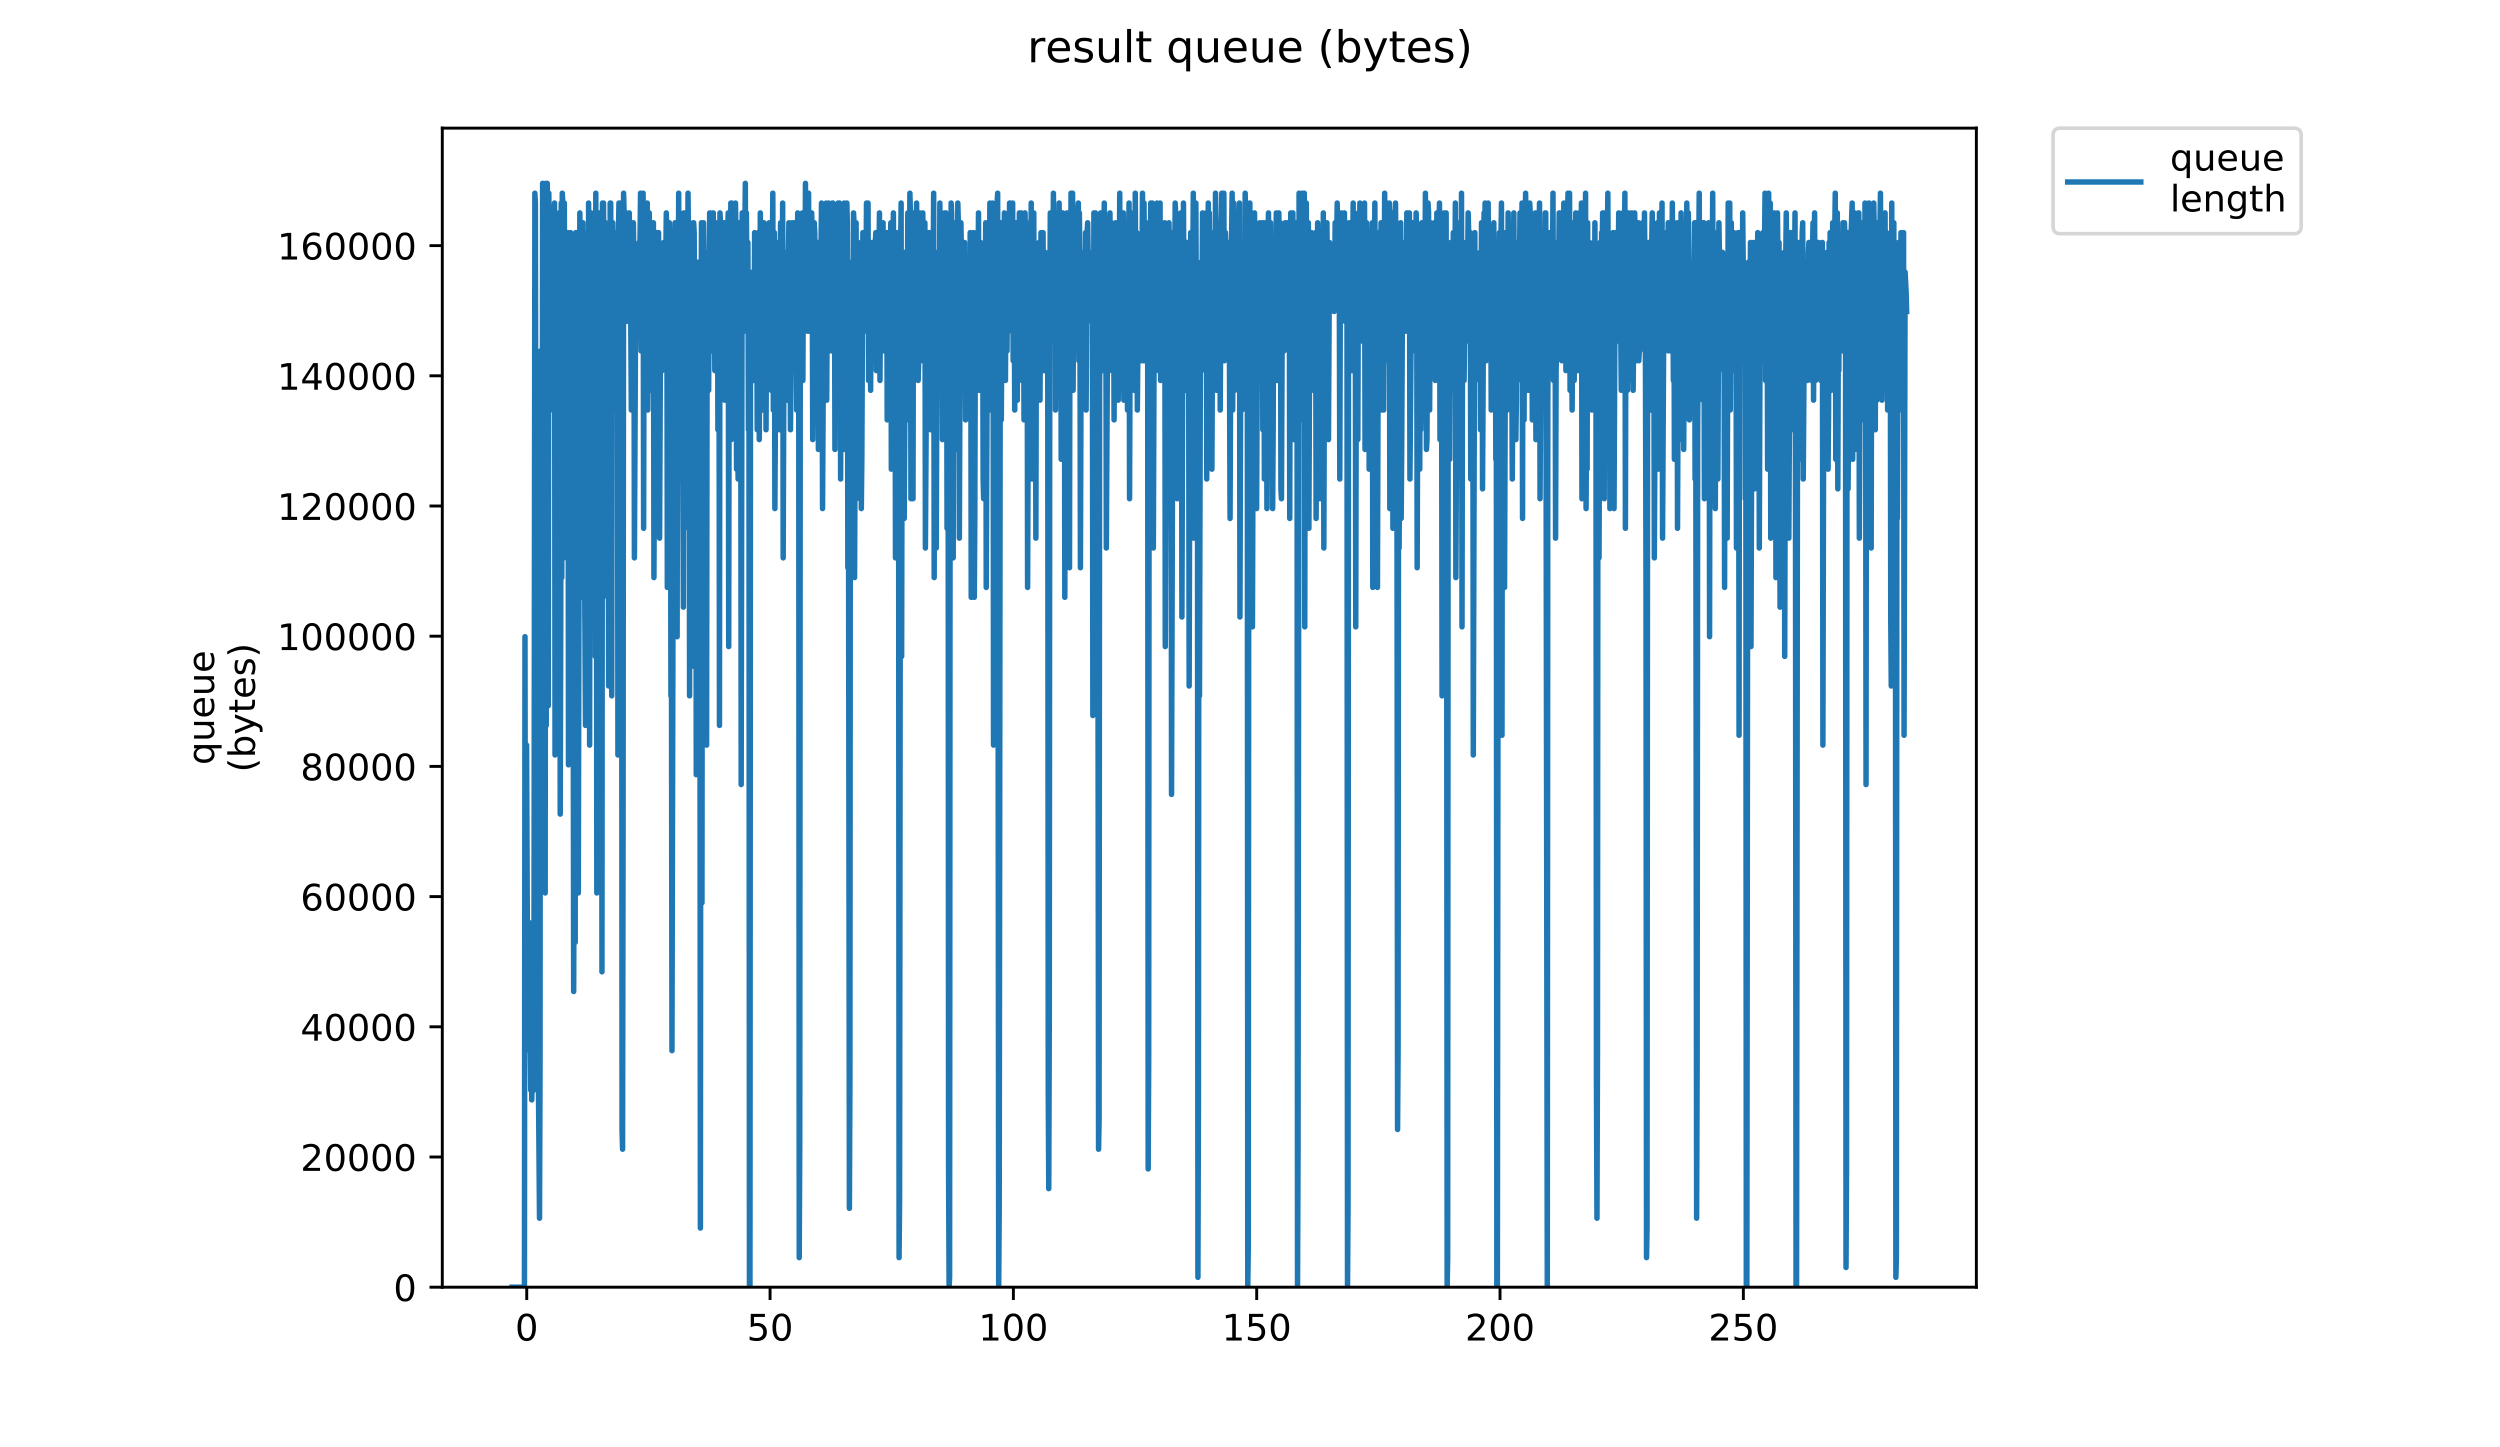 <?xml version="1.0" encoding="utf-8" standalone="no"?>
<!DOCTYPE svg PUBLIC "-//W3C//DTD SVG 1.1//EN"
  "http://www.w3.org/Graphics/SVG/1.1/DTD/svg11.dtd">
<!-- Created with matplotlib (https://matplotlib.org/) -->
<svg height="396pt" version="1.1" viewBox="0 0 684 396" width="684pt" xmlns="http://www.w3.org/2000/svg" xmlns:xlink="http://www.w3.org/1999/xlink">
 <defs>
  <style type="text/css">
*{stroke-linecap:butt;stroke-linejoin:round;}
  </style>
 </defs>
 <g id="figure_1">
  <g id="patch_1">
   <path d="M 0 396 
L 684 396 
L 684 0 
L 0 0 
z
" style="fill:#ffffff;"/>
  </g>
  <g id="axes_1">
   <g id="patch_2">
    <path d="M 121.012 352.174 
L 540.734 352.174 
L 540.734 35.062 
L 121.012 35.062 
z
" style="fill:#ffffff;"/>
   </g>
   <g id="matplotlib.axis_1">
    <g id="xtick_1">
     <g id="line2d_1">
      <defs>
       <path d="M 0 0 
L 0 3.5 
" id="m4dc0dbdd85" style="stroke:#000000;stroke-width:0.8;"/>
      </defs>
      <g>
       <use style="stroke:#000000;stroke-width:0.8;" x="144.116" xlink:href="#m4dc0dbdd85" y="352.174"/>
      </g>
     </g>
     <g id="text_1">
      <!-- 0 -->
      <defs>
       <path d="M 31.781 66.406 
Q 24.172 66.406 20.328 58.906 
Q 16.5 51.422 16.5 36.375 
Q 16.5 21.391 20.328 13.891 
Q 24.172 6.391 31.781 6.391 
Q 39.453 6.391 43.281 13.891 
Q 47.125 21.391 47.125 36.375 
Q 47.125 51.422 43.281 58.906 
Q 39.453 66.406 31.781 66.406 
z
M 31.781 74.219 
Q 44.047 74.219 50.516 64.516 
Q 56.984 54.828 56.984 36.375 
Q 56.984 17.969 50.516 8.266 
Q 44.047 -1.422 31.781 -1.422 
Q 19.531 -1.422 13.062 8.266 
Q 6.594 17.969 6.594 36.375 
Q 6.594 54.828 13.062 64.516 
Q 19.531 74.219 31.781 74.219 
z
" id="DejaVuSans-48"/>
      </defs>
      <g transform="translate(140.935 366.773)scale(0.1 -0.1)">
       <use xlink:href="#DejaVuSans-48"/>
      </g>
     </g>
    </g>
    <g id="xtick_2">
     <g id="line2d_2">
      <g>
       <use style="stroke:#000000;stroke-width:0.8;" x="210.689" xlink:href="#m4dc0dbdd85" y="352.174"/>
      </g>
     </g>
     <g id="text_2">
      <!-- 50 -->
      <defs>
       <path d="M 10.797 72.906 
L 49.516 72.906 
L 49.516 64.594 
L 19.828 64.594 
L 19.828 46.734 
Q 21.969 47.469 24.109 47.828 
Q 26.266 48.188 28.422 48.188 
Q 40.625 48.188 47.75 41.5 
Q 54.891 34.812 54.891 23.391 
Q 54.891 11.625 47.562 5.094 
Q 40.234 -1.422 26.906 -1.422 
Q 22.312 -1.422 17.547 -0.641 
Q 12.797 0.141 7.719 1.703 
L 7.719 11.625 
Q 12.109 9.234 16.797 8.062 
Q 21.484 6.891 26.703 6.891 
Q 35.156 6.891 40.078 11.328 
Q 45.016 15.766 45.016 23.391 
Q 45.016 31 40.078 35.438 
Q 35.156 39.891 26.703 39.891 
Q 22.75 39.891 18.812 39.016 
Q 14.891 38.141 10.797 36.281 
z
" id="DejaVuSans-53"/>
      </defs>
      <g transform="translate(204.326 366.773)scale(0.1 -0.1)">
       <use xlink:href="#DejaVuSans-53"/>
       <use x="63.623" xlink:href="#DejaVuSans-48"/>
      </g>
     </g>
    </g>
    <g id="xtick_3">
     <g id="line2d_3">
      <g>
       <use style="stroke:#000000;stroke-width:0.8;" x="277.262" xlink:href="#m4dc0dbdd85" y="352.174"/>
      </g>
     </g>
     <g id="text_3">
      <!-- 100 -->
      <defs>
       <path d="M 12.406 8.297 
L 28.516 8.297 
L 28.516 63.922 
L 10.984 60.406 
L 10.984 69.391 
L 28.422 72.906 
L 38.281 72.906 
L 38.281 8.297 
L 54.391 8.297 
L 54.391 0 
L 12.406 0 
z
" id="DejaVuSans-49"/>
      </defs>
      <g transform="translate(267.718 366.773)scale(0.1 -0.1)">
       <use xlink:href="#DejaVuSans-49"/>
       <use x="63.623" xlink:href="#DejaVuSans-48"/>
       <use x="127.246" xlink:href="#DejaVuSans-48"/>
      </g>
     </g>
    </g>
    <g id="xtick_4">
     <g id="line2d_4">
      <g>
       <use style="stroke:#000000;stroke-width:0.8;" x="343.834" xlink:href="#m4dc0dbdd85" y="352.174"/>
      </g>
     </g>
     <g id="text_4">
      <!-- 150 -->
      <g transform="translate(334.291 366.773)scale(0.1 -0.1)">
       <use xlink:href="#DejaVuSans-49"/>
       <use x="63.623" xlink:href="#DejaVuSans-53"/>
       <use x="127.246" xlink:href="#DejaVuSans-48"/>
      </g>
     </g>
    </g>
    <g id="xtick_5">
     <g id="line2d_5">
      <g>
       <use style="stroke:#000000;stroke-width:0.8;" x="410.407" xlink:href="#m4dc0dbdd85" y="352.174"/>
      </g>
     </g>
     <g id="text_5">
      <!-- 200 -->
      <defs>
       <path d="M 19.188 8.297 
L 53.609 8.297 
L 53.609 0 
L 7.328 0 
L 7.328 8.297 
Q 12.938 14.109 22.625 23.891 
Q 32.328 33.688 34.812 36.531 
Q 39.547 41.844 41.422 45.531 
Q 43.312 49.219 43.312 52.781 
Q 43.312 58.594 39.234 62.25 
Q 35.156 65.922 28.609 65.922 
Q 23.969 65.922 18.812 64.312 
Q 13.672 62.703 7.812 59.422 
L 7.812 69.391 
Q 13.766 71.781 18.938 73 
Q 24.125 74.219 28.422 74.219 
Q 39.75 74.219 46.484 68.547 
Q 53.219 62.891 53.219 53.422 
Q 53.219 48.922 51.531 44.891 
Q 49.859 40.875 45.406 35.406 
Q 44.188 33.984 37.641 27.219 
Q 31.109 20.453 19.188 8.297 
z
" id="DejaVuSans-50"/>
      </defs>
      <g transform="translate(400.863 366.773)scale(0.1 -0.1)">
       <use xlink:href="#DejaVuSans-50"/>
       <use x="63.623" xlink:href="#DejaVuSans-48"/>
       <use x="127.246" xlink:href="#DejaVuSans-48"/>
      </g>
     </g>
    </g>
    <g id="xtick_6">
     <g id="line2d_6">
      <g>
       <use style="stroke:#000000;stroke-width:0.8;" x="476.98" xlink:href="#m4dc0dbdd85" y="352.174"/>
      </g>
     </g>
     <g id="text_6">
      <!-- 250 -->
      <g transform="translate(467.436 366.773)scale(0.1 -0.1)">
       <use xlink:href="#DejaVuSans-50"/>
       <use x="63.623" xlink:href="#DejaVuSans-53"/>
       <use x="127.246" xlink:href="#DejaVuSans-48"/>
      </g>
     </g>
    </g>
   </g>
   <g id="matplotlib.axis_2">
    <g id="ytick_1">
     <g id="line2d_7">
      <defs>
       <path d="M 0 0 
L -3.5 0 
" id="m3182f147bd" style="stroke:#000000;stroke-width:0.8;"/>
      </defs>
      <g>
       <use style="stroke:#000000;stroke-width:0.8;" x="121.012" xlink:href="#m3182f147bd" y="352.174"/>
      </g>
     </g>
     <g id="text_7">
      <!-- 0 -->
      <g transform="translate(107.65 355.973)scale(0.1 -0.1)">
       <use xlink:href="#DejaVuSans-48"/>
      </g>
     </g>
    </g>
    <g id="ytick_2">
     <g id="line2d_8">
      <g>
       <use style="stroke:#000000;stroke-width:0.8;" x="121.012" xlink:href="#m3182f147bd" y="316.553"/>
      </g>
     </g>
     <g id="text_8">
      <!-- 20000 -->
      <g transform="translate(82.2 320.352)scale(0.1 -0.1)">
       <use xlink:href="#DejaVuSans-50"/>
       <use x="63.623" xlink:href="#DejaVuSans-48"/>
       <use x="127.246" xlink:href="#DejaVuSans-48"/>
       <use x="190.869" xlink:href="#DejaVuSans-48"/>
       <use x="254.492" xlink:href="#DejaVuSans-48"/>
      </g>
     </g>
    </g>
    <g id="ytick_3">
     <g id="line2d_9">
      <g>
       <use style="stroke:#000000;stroke-width:0.8;" x="121.012" xlink:href="#m3182f147bd" y="280.932"/>
      </g>
     </g>
     <g id="text_9">
      <!-- 40000 -->
      <defs>
       <path d="M 37.797 64.312 
L 12.891 25.391 
L 37.797 25.391 
z
M 35.203 72.906 
L 47.609 72.906 
L 47.609 25.391 
L 58.016 25.391 
L 58.016 17.188 
L 47.609 17.188 
L 47.609 0 
L 37.797 0 
L 37.797 17.188 
L 4.891 17.188 
L 4.891 26.703 
z
" id="DejaVuSans-52"/>
      </defs>
      <g transform="translate(82.2 284.731)scale(0.1 -0.1)">
       <use xlink:href="#DejaVuSans-52"/>
       <use x="63.623" xlink:href="#DejaVuSans-48"/>
       <use x="127.246" xlink:href="#DejaVuSans-48"/>
       <use x="190.869" xlink:href="#DejaVuSans-48"/>
       <use x="254.492" xlink:href="#DejaVuSans-48"/>
      </g>
     </g>
    </g>
    <g id="ytick_4">
     <g id="line2d_10">
      <g>
       <use style="stroke:#000000;stroke-width:0.8;" x="121.012" xlink:href="#m3182f147bd" y="245.31"/>
      </g>
     </g>
     <g id="text_10">
      <!-- 60000 -->
      <defs>
       <path d="M 33.016 40.375 
Q 26.375 40.375 22.484 35.828 
Q 18.609 31.297 18.609 23.391 
Q 18.609 15.531 22.484 10.953 
Q 26.375 6.391 33.016 6.391 
Q 39.656 6.391 43.531 10.953 
Q 47.406 15.531 47.406 23.391 
Q 47.406 31.297 43.531 35.828 
Q 39.656 40.375 33.016 40.375 
z
M 52.594 71.297 
L 52.594 62.312 
Q 48.875 64.062 45.094 64.984 
Q 41.312 65.922 37.594 65.922 
Q 27.828 65.922 22.672 59.328 
Q 17.531 52.734 16.797 39.406 
Q 19.672 43.656 24.016 45.922 
Q 28.375 48.188 33.594 48.188 
Q 44.578 48.188 50.953 41.516 
Q 57.328 34.859 57.328 23.391 
Q 57.328 12.156 50.688 5.359 
Q 44.047 -1.422 33.016 -1.422 
Q 20.359 -1.422 13.672 8.266 
Q 6.984 17.969 6.984 36.375 
Q 6.984 53.656 15.188 63.938 
Q 23.391 74.219 37.203 74.219 
Q 40.922 74.219 44.703 73.484 
Q 48.484 72.75 52.594 71.297 
z
" id="DejaVuSans-54"/>
      </defs>
      <g transform="translate(82.2 249.11)scale(0.1 -0.1)">
       <use xlink:href="#DejaVuSans-54"/>
       <use x="63.623" xlink:href="#DejaVuSans-48"/>
       <use x="127.246" xlink:href="#DejaVuSans-48"/>
       <use x="190.869" xlink:href="#DejaVuSans-48"/>
       <use x="254.492" xlink:href="#DejaVuSans-48"/>
      </g>
     </g>
    </g>
    <g id="ytick_5">
     <g id="line2d_11">
      <g>
       <use style="stroke:#000000;stroke-width:0.8;" x="121.012" xlink:href="#m3182f147bd" y="209.689"/>
      </g>
     </g>
     <g id="text_11">
      <!-- 80000 -->
      <defs>
       <path d="M 31.781 34.625 
Q 24.75 34.625 20.719 30.859 
Q 16.703 27.094 16.703 20.516 
Q 16.703 13.922 20.719 10.156 
Q 24.75 6.391 31.781 6.391 
Q 38.812 6.391 42.859 10.172 
Q 46.922 13.969 46.922 20.516 
Q 46.922 27.094 42.891 30.859 
Q 38.875 34.625 31.781 34.625 
z
M 21.922 38.812 
Q 15.578 40.375 12.031 44.719 
Q 8.5 49.078 8.5 55.328 
Q 8.5 64.062 14.719 69.141 
Q 20.953 74.219 31.781 74.219 
Q 42.672 74.219 48.875 69.141 
Q 55.078 64.062 55.078 55.328 
Q 55.078 49.078 51.531 44.719 
Q 48 40.375 41.703 38.812 
Q 48.828 37.156 52.797 32.312 
Q 56.781 27.484 56.781 20.516 
Q 56.781 9.906 50.312 4.234 
Q 43.844 -1.422 31.781 -1.422 
Q 19.734 -1.422 13.25 4.234 
Q 6.781 9.906 6.781 20.516 
Q 6.781 27.484 10.781 32.312 
Q 14.797 37.156 21.922 38.812 
z
M 18.312 54.391 
Q 18.312 48.734 21.844 45.562 
Q 25.391 42.391 31.781 42.391 
Q 38.141 42.391 41.719 45.562 
Q 45.312 48.734 45.312 54.391 
Q 45.312 60.062 41.719 63.234 
Q 38.141 66.406 31.781 66.406 
Q 25.391 66.406 21.844 63.234 
Q 18.312 60.062 18.312 54.391 
z
" id="DejaVuSans-56"/>
      </defs>
      <g transform="translate(82.2 213.488)scale(0.1 -0.1)">
       <use xlink:href="#DejaVuSans-56"/>
       <use x="63.623" xlink:href="#DejaVuSans-48"/>
       <use x="127.246" xlink:href="#DejaVuSans-48"/>
       <use x="190.869" xlink:href="#DejaVuSans-48"/>
       <use x="254.492" xlink:href="#DejaVuSans-48"/>
      </g>
     </g>
    </g>
    <g id="ytick_6">
     <g id="line2d_12">
      <g>
       <use style="stroke:#000000;stroke-width:0.8;" x="121.012" xlink:href="#m3182f147bd" y="174.068"/>
      </g>
     </g>
     <g id="text_12">
      <!-- 100000 -->
      <g transform="translate(75.837 177.867)scale(0.1 -0.1)">
       <use xlink:href="#DejaVuSans-49"/>
       <use x="63.623" xlink:href="#DejaVuSans-48"/>
       <use x="127.246" xlink:href="#DejaVuSans-48"/>
       <use x="190.869" xlink:href="#DejaVuSans-48"/>
       <use x="254.492" xlink:href="#DejaVuSans-48"/>
       <use x="318.115" xlink:href="#DejaVuSans-48"/>
      </g>
     </g>
    </g>
    <g id="ytick_7">
     <g id="line2d_13">
      <g>
       <use style="stroke:#000000;stroke-width:0.8;" x="121.012" xlink:href="#m3182f147bd" y="138.447"/>
      </g>
     </g>
     <g id="text_13">
      <!-- 120000 -->
      <g transform="translate(75.837 142.246)scale(0.1 -0.1)">
       <use xlink:href="#DejaVuSans-49"/>
       <use x="63.623" xlink:href="#DejaVuSans-50"/>
       <use x="127.246" xlink:href="#DejaVuSans-48"/>
       <use x="190.869" xlink:href="#DejaVuSans-48"/>
       <use x="254.492" xlink:href="#DejaVuSans-48"/>
       <use x="318.115" xlink:href="#DejaVuSans-48"/>
      </g>
     </g>
    </g>
    <g id="ytick_8">
     <g id="line2d_14">
      <g>
       <use style="stroke:#000000;stroke-width:0.8;" x="121.012" xlink:href="#m3182f147bd" y="102.825"/>
      </g>
     </g>
     <g id="text_14">
      <!-- 140000 -->
      <g transform="translate(75.837 106.625)scale(0.1 -0.1)">
       <use xlink:href="#DejaVuSans-49"/>
       <use x="63.623" xlink:href="#DejaVuSans-52"/>
       <use x="127.246" xlink:href="#DejaVuSans-48"/>
       <use x="190.869" xlink:href="#DejaVuSans-48"/>
       <use x="254.492" xlink:href="#DejaVuSans-48"/>
       <use x="318.115" xlink:href="#DejaVuSans-48"/>
      </g>
     </g>
    </g>
    <g id="ytick_9">
     <g id="line2d_15">
      <g>
       <use style="stroke:#000000;stroke-width:0.8;" x="121.012" xlink:href="#m3182f147bd" y="67.204"/>
      </g>
     </g>
     <g id="text_15">
      <!-- 160000 -->
      <g transform="translate(75.837 71.003)scale(0.1 -0.1)">
       <use xlink:href="#DejaVuSans-49"/>
       <use x="63.623" xlink:href="#DejaVuSans-54"/>
       <use x="127.246" xlink:href="#DejaVuSans-48"/>
       <use x="190.869" xlink:href="#DejaVuSans-48"/>
       <use x="254.492" xlink:href="#DejaVuSans-48"/>
       <use x="318.115" xlink:href="#DejaVuSans-48"/>
      </g>
     </g>
    </g>
    <g id="text_16">
     <!-- queue -->
     <defs>
      <path d="M 14.797 27.297 
Q 14.797 17.391 18.875 11.75 
Q 22.953 6.109 30.078 6.109 
Q 37.203 6.109 41.297 11.75 
Q 45.406 17.391 45.406 27.297 
Q 45.406 37.203 41.297 42.844 
Q 37.203 48.484 30.078 48.484 
Q 22.953 48.484 18.875 42.844 
Q 14.797 37.203 14.797 27.297 
z
M 45.406 8.203 
Q 42.578 3.328 38.25 0.953 
Q 33.938 -1.422 27.875 -1.422 
Q 17.969 -1.422 11.734 6.484 
Q 5.516 14.406 5.516 27.297 
Q 5.516 40.188 11.734 48.094 
Q 17.969 56 27.875 56 
Q 33.938 56 38.25 53.625 
Q 42.578 51.266 45.406 46.391 
L 45.406 54.688 
L 54.391 54.688 
L 54.391 -20.797 
L 45.406 -20.797 
z
" id="DejaVuSans-113"/>
      <path d="M 8.5 21.578 
L 8.5 54.688 
L 17.484 54.688 
L 17.484 21.922 
Q 17.484 14.156 20.5 10.266 
Q 23.531 6.391 29.594 6.391 
Q 36.859 6.391 41.078 11.031 
Q 45.312 15.672 45.312 23.688 
L 45.312 54.688 
L 54.297 54.688 
L 54.297 0 
L 45.312 0 
L 45.312 8.406 
Q 42.047 3.422 37.719 1 
Q 33.406 -1.422 27.688 -1.422 
Q 18.266 -1.422 13.375 4.438 
Q 8.5 10.297 8.5 21.578 
z
M 31.109 56 
z
" id="DejaVuSans-117"/>
      <path d="M 56.203 29.594 
L 56.203 25.203 
L 14.891 25.203 
Q 15.484 15.922 20.484 11.062 
Q 25.484 6.203 34.422 6.203 
Q 39.594 6.203 44.453 7.469 
Q 49.312 8.734 54.109 11.281 
L 54.109 2.781 
Q 49.266 0.734 44.188 -0.344 
Q 39.109 -1.422 33.891 -1.422 
Q 20.797 -1.422 13.156 6.188 
Q 5.516 13.812 5.516 26.812 
Q 5.516 40.234 12.766 48.109 
Q 20.016 56 32.328 56 
Q 43.359 56 49.781 48.891 
Q 56.203 41.797 56.203 29.594 
z
M 47.219 32.234 
Q 47.125 39.594 43.094 43.984 
Q 39.062 48.391 32.422 48.391 
Q 24.906 48.391 20.391 44.141 
Q 15.875 39.891 15.188 32.172 
z
" id="DejaVuSans-101"/>
     </defs>
     <g transform="translate(58.56 209.283)rotate(-90)scale(0.1 -0.1)">
      <use xlink:href="#DejaVuSans-113"/>
      <use x="63.477" xlink:href="#DejaVuSans-117"/>
      <use x="126.855" xlink:href="#DejaVuSans-101"/>
      <use x="188.379" xlink:href="#DejaVuSans-117"/>
      <use x="251.758" xlink:href="#DejaVuSans-101"/>
     </g>
     <!-- (bytes) -->
     <defs>
      <path d="M 31 75.875 
Q 24.469 64.656 21.281 53.656 
Q 18.109 42.672 18.109 31.391 
Q 18.109 20.125 21.312 9.062 
Q 24.516 -2 31 -13.188 
L 23.188 -13.188 
Q 15.875 -1.703 12.234 9.375 
Q 8.594 20.453 8.594 31.391 
Q 8.594 42.281 12.203 53.312 
Q 15.828 64.359 23.188 75.875 
z
" id="DejaVuSans-40"/>
      <path d="M 48.688 27.297 
Q 48.688 37.203 44.609 42.844 
Q 40.531 48.484 33.406 48.484 
Q 26.266 48.484 22.188 42.844 
Q 18.109 37.203 18.109 27.297 
Q 18.109 17.391 22.188 11.75 
Q 26.266 6.109 33.406 6.109 
Q 40.531 6.109 44.609 11.75 
Q 48.688 17.391 48.688 27.297 
z
M 18.109 46.391 
Q 20.953 51.266 25.266 53.625 
Q 29.594 56 35.594 56 
Q 45.562 56 51.781 48.094 
Q 58.016 40.188 58.016 27.297 
Q 58.016 14.406 51.781 6.484 
Q 45.562 -1.422 35.594 -1.422 
Q 29.594 -1.422 25.266 0.953 
Q 20.953 3.328 18.109 8.203 
L 18.109 0 
L 9.078 0 
L 9.078 75.984 
L 18.109 75.984 
z
" id="DejaVuSans-98"/>
      <path d="M 32.172 -5.078 
Q 28.375 -14.844 24.75 -17.812 
Q 21.141 -20.797 15.094 -20.797 
L 7.906 -20.797 
L 7.906 -13.281 
L 13.188 -13.281 
Q 16.891 -13.281 18.938 -11.516 
Q 21 -9.766 23.484 -3.219 
L 25.094 0.875 
L 2.984 54.688 
L 12.5 54.688 
L 29.594 11.922 
L 46.688 54.688 
L 56.203 54.688 
z
" id="DejaVuSans-121"/>
      <path d="M 18.312 70.219 
L 18.312 54.688 
L 36.812 54.688 
L 36.812 47.703 
L 18.312 47.703 
L 18.312 18.016 
Q 18.312 11.328 20.141 9.422 
Q 21.969 7.516 27.594 7.516 
L 36.812 7.516 
L 36.812 0 
L 27.594 0 
Q 17.188 0 13.234 3.875 
Q 9.281 7.766 9.281 18.016 
L 9.281 47.703 
L 2.688 47.703 
L 2.688 54.688 
L 9.281 54.688 
L 9.281 70.219 
z
" id="DejaVuSans-116"/>
      <path d="M 44.281 53.078 
L 44.281 44.578 
Q 40.484 46.531 36.375 47.5 
Q 32.281 48.484 27.875 48.484 
Q 21.188 48.484 17.844 46.438 
Q 14.5 44.391 14.5 40.281 
Q 14.5 37.156 16.891 35.375 
Q 19.281 33.594 26.516 31.984 
L 29.594 31.297 
Q 39.156 29.25 43.188 25.516 
Q 47.219 21.781 47.219 15.094 
Q 47.219 7.469 41.188 3.016 
Q 35.156 -1.422 24.609 -1.422 
Q 20.219 -1.422 15.453 -0.562 
Q 10.688 0.297 5.422 2 
L 5.422 11.281 
Q 10.406 8.688 15.234 7.391 
Q 20.062 6.109 24.812 6.109 
Q 31.156 6.109 34.562 8.281 
Q 37.984 10.453 37.984 14.406 
Q 37.984 18.062 35.516 20.016 
Q 33.062 21.969 24.703 23.781 
L 21.578 24.516 
Q 13.234 26.266 9.516 29.906 
Q 5.812 33.547 5.812 39.891 
Q 5.812 47.609 11.281 51.797 
Q 16.75 56 26.812 56 
Q 31.781 56 36.172 55.266 
Q 40.578 54.547 44.281 53.078 
z
" id="DejaVuSans-115"/>
      <path d="M 8.016 75.875 
L 15.828 75.875 
Q 23.141 64.359 26.781 53.312 
Q 30.422 42.281 30.422 31.391 
Q 30.422 20.453 26.781 9.375 
Q 23.141 -1.703 15.828 -13.188 
L 8.016 -13.188 
Q 14.5 -2 17.703 9.062 
Q 20.906 20.125 20.906 31.391 
Q 20.906 42.672 17.703 53.656 
Q 14.5 64.656 8.016 75.875 
z
" id="DejaVuSans-41"/>
     </defs>
     <g transform="translate(69.757 211.295)rotate(-90)scale(0.1 -0.1)">
      <use xlink:href="#DejaVuSans-40"/>
      <use x="39.014" xlink:href="#DejaVuSans-98"/>
      <use x="102.49" xlink:href="#DejaVuSans-121"/>
      <use x="161.67" xlink:href="#DejaVuSans-116"/>
      <use x="200.879" xlink:href="#DejaVuSans-101"/>
      <use x="262.402" xlink:href="#DejaVuSans-115"/>
      <use x="314.502" xlink:href="#DejaVuSans-41"/>
     </g>
    </g>
   </g>
   <g id="line2d_16">
    <path clip-path="url(#pec3f0aafd4)" d="M 140.09 352.174 
L 143.487 352.174 
L 143.635 174.203 
L 143.781 287.457 
L 144.069 203.865 
L 144.35 271.278 
L 144.633 257.796 
L 144.776 252.403 
L 145.201 298.244 
L 145.345 263.189 
L 145.487 300.94 
L 145.769 290.165 
L 145.91 292.851 
L 146.057 298.244 
L 146.339 52.86 
L 146.48 55.556 
L 146.764 230.83 
L 147.046 263.189 
L 147.61 333.298 
L 147.752 292.851 
L 147.893 96.004 
L 148.033 158.024 
L 148.175 96.004 
L 148.315 206.562 
L 148.456 50.163 
L 149.02 136.452 
L 149.163 244.313 
L 149.305 50.163 
L 149.447 198.472 
L 149.729 50.163 
L 150.016 193.079 
L 150.158 52.86 
L 150.442 90.611 
L 150.583 104.094 
L 150.864 104.094 
L 151.148 74.432 
L 151.289 112.183 
L 151.574 60.949 
L 151.716 55.556 
L 151.857 206.562 
L 152.001 69.039 
L 152.143 58.253 
L 152.285 122.969 
L 152.427 85.218 
L 152.57 85.218 
L 152.714 96.004 
L 152.854 139.148 
L 152.995 58.253 
L 153.135 63.646 
L 153.276 222.741 
L 153.417 171.507 
L 153.558 55.556 
L 153.699 158.024 
L 153.839 52.86 
L 153.98 55.556 
L 154.121 136.452 
L 154.262 152.631 
L 154.402 55.556 
L 154.543 114.88 
L 154.684 85.218 
L 154.829 144.542 
L 154.97 74.432 
L 155.112 63.646 
L 155.253 131.059 
L 155.395 63.646 
L 155.536 209.258 
L 155.677 98.701 
L 155.96 71.735 
L 156.101 63.646 
L 156.241 98.701 
L 156.386 206.562 
L 156.673 74.432 
L 156.955 271.278 
L 157.096 222.741 
L 157.237 109.487 
L 157.377 257.796 
L 157.518 63.646 
L 157.658 79.825 
L 157.94 63.646 
L 158.08 112.183 
L 158.22 244.313 
L 158.643 58.253 
L 158.784 77.128 
L 158.925 149.935 
L 159.065 163.417 
L 159.206 60.949 
L 159.346 117.576 
L 159.486 60.949 
L 159.627 147.238 
L 159.768 63.646 
L 159.909 149.935 
L 160.193 198.472 
L 160.335 96.004 
L 160.475 87.914 
L 160.616 66.342 
L 160.756 77.128 
L 160.897 184.989 
L 161.038 55.556 
L 161.178 82.521 
L 161.321 203.865 
L 161.462 69.039 
L 161.603 77.128 
L 161.743 58.253 
L 162.166 109.487 
L 162.448 66.342 
L 162.588 90.611 
L 162.728 66.342 
L 162.868 179.596 
L 163.009 52.86 
L 163.15 101.397 
L 163.29 244.313 
L 163.43 63.646 
L 163.57 58.253 
L 163.71 163.417 
L 163.85 58.253 
L 164.132 87.914 
L 164.275 87.914 
L 164.416 82.521 
L 164.557 90.611 
L 164.697 265.885 
L 164.838 55.556 
L 164.978 163.417 
L 165.118 55.556 
L 165.4 104.094 
L 165.54 63.646 
L 165.68 60.949 
L 165.96 104.094 
L 166.243 69.039 
L 166.523 187.686 
L 166.664 74.432 
L 166.805 184.989 
L 166.945 55.556 
L 167.085 55.556 
L 167.369 190.382 
L 167.509 60.949 
L 167.65 60.949 
L 167.79 90.611 
L 168.074 63.646 
L 168.215 87.914 
L 168.355 87.914 
L 168.495 85.218 
L 168.636 112.183 
L 168.925 74.432 
L 169.066 206.562 
L 169.206 63.646 
L 169.346 55.556 
L 169.487 66.342 
L 169.628 190.382 
L 169.768 55.556 
L 169.911 155.328 
L 170.052 63.646 
L 170.192 309.03 
L 170.334 314.423 
L 170.474 225.437 
L 170.615 52.86 
L 171.038 69.039 
L 171.178 58.253 
L 171.32 58.253 
L 171.463 87.914 
L 171.602 74.432 
L 171.744 74.432 
L 172.024 82.521 
L 172.164 58.253 
L 172.305 69.039 
L 172.444 66.342 
L 172.728 112.183 
L 172.868 98.701 
L 173.008 71.735 
L 173.148 77.128 
L 173.289 60.949 
L 173.43 71.735 
L 173.571 152.631 
L 173.85 96.004 
L 173.991 79.825 
L 174.132 79.825 
L 174.273 71.735 
L 174.412 71.735 
L 174.553 90.611 
L 174.693 82.521 
L 174.833 66.342 
L 174.973 77.128 
L 175.254 52.86 
L 175.395 96.004 
L 175.676 66.342 
L 175.957 52.86 
L 176.097 144.542 
L 176.237 71.735 
L 176.377 63.646 
L 176.66 106.79 
L 176.802 101.397 
L 177.083 55.556 
L 177.223 112.183 
L 177.644 58.253 
L 177.927 93.308 
L 178.069 82.521 
L 178.21 106.79 
L 178.492 79.825 
L 178.774 60.949 
L 178.914 158.024 
L 179.055 125.666 
L 179.196 128.362 
L 179.478 77.128 
L 179.618 63.646 
L 179.759 66.342 
L 179.9 79.825 
L 180.182 63.646 
L 180.464 147.238 
L 180.746 82.521 
L 180.888 71.735 
L 181.028 71.735 
L 181.168 101.397 
L 181.31 98.701 
L 181.45 69.039 
L 181.591 66.342 
L 181.874 96.004 
L 182.298 58.253 
L 182.439 63.646 
L 182.58 160.721 
L 183.142 60.949 
L 183.285 66.342 
L 183.426 106.79 
L 183.567 190.382 
L 183.708 176.9 
L 183.848 287.457 
L 184.132 166.114 
L 184.413 63.646 
L 184.554 112.183 
L 184.696 60.949 
L 184.836 122.969 
L 184.977 63.646 
L 185.259 174.203 
L 185.4 101.397 
L 185.542 98.701 
L 185.687 52.86 
L 185.832 131.059 
L 185.978 58.253 
L 186.267 63.646 
L 186.408 109.487 
L 186.548 60.949 
L 186.83 125.666 
L 186.971 166.114 
L 187.111 58.253 
L 187.254 144.542 
L 187.396 66.342 
L 187.536 85.218 
L 187.676 58.253 
L 187.815 79.825 
L 187.957 58.253 
L 188.102 87.914 
L 188.244 52.86 
L 188.384 69.039 
L 188.525 69.039 
L 188.666 190.382 
L 188.806 60.949 
L 188.947 69.039 
L 189.088 87.914 
L 189.23 182.293 
L 189.37 182.293 
L 189.511 147.238 
L 189.792 60.949 
L 189.933 63.646 
L 190.074 120.273 
L 190.356 87.914 
L 190.497 211.955 
L 190.639 96.004 
L 190.78 74.432 
L 190.921 71.735 
L 191.062 79.825 
L 191.203 163.417 
L 191.344 74.432 
L 191.485 141.845 
L 191.628 335.995 
L 191.775 104.094 
L 191.917 60.949 
L 192.058 247.01 
L 192.199 77.128 
L 192.34 193.079 
L 192.48 60.949 
L 192.62 71.735 
L 192.761 109.487 
L 193.04 69.039 
L 193.181 74.432 
L 193.322 203.865 
L 193.463 93.308 
L 193.604 77.128 
L 193.885 106.79 
L 194.166 58.253 
L 194.307 58.253 
L 194.448 85.218 
L 194.729 96.004 
L 194.87 66.342 
L 195.01 63.646 
L 195.152 58.253 
L 195.293 90.611 
L 195.433 79.825 
L 195.574 101.397 
L 195.715 96.004 
L 196.277 60.949 
L 196.418 117.576 
L 196.703 66.342 
L 196.843 198.472 
L 196.984 58.253 
L 197.125 60.949 
L 197.265 71.735 
L 197.406 63.646 
L 197.546 66.342 
L 197.827 85.218 
L 197.971 63.646 
L 198.111 60.949 
L 198.25 109.487 
L 198.53 69.039 
L 198.67 77.128 
L 198.81 93.308 
L 198.95 66.342 
L 199.236 58.253 
L 199.376 176.9 
L 199.517 74.432 
L 199.662 109.487 
L 199.809 90.611 
L 199.952 55.556 
L 200.095 120.273 
L 200.239 55.556 
L 200.381 71.735 
L 200.523 101.397 
L 200.945 63.646 
L 201.086 71.735 
L 201.228 55.556 
L 201.372 66.342 
L 201.517 128.362 
L 201.658 82.521 
L 201.941 131.059 
L 202.083 71.735 
L 202.223 60.949 
L 202.364 104.094 
L 202.646 71.735 
L 202.787 214.651 
L 203.069 58.253 
L 203.354 82.521 
L 203.637 82.521 
L 203.92 50.163 
L 204.061 90.611 
L 204.201 58.253 
L 204.343 74.432 
L 204.625 66.342 
L 204.766 117.576 
L 204.906 82.521 
L 205.047 352.174 
L 205.189 352.174 
L 205.33 104.094 
L 205.617 79.825 
L 205.758 79.825 
L 205.898 74.432 
L 206.179 104.094 
L 206.32 96.004 
L 206.463 63.646 
L 206.606 66.342 
L 206.749 93.308 
L 206.892 90.611 
L 207.033 71.735 
L 207.173 117.576 
L 207.457 63.646 
L 207.597 69.039 
L 207.737 120.273 
L 208.023 58.253 
L 208.167 79.825 
L 208.308 63.646 
L 208.448 79.825 
L 208.59 112.183 
L 209.014 60.949 
L 209.156 85.218 
L 209.299 82.521 
L 209.44 66.342 
L 209.583 117.576 
L 209.868 63.646 
L 210.012 98.701 
L 210.156 104.094 
L 210.441 60.949 
L 210.725 98.701 
L 210.87 82.521 
L 211.015 106.79 
L 211.157 93.308 
L 211.441 52.86 
L 211.581 112.183 
L 211.864 63.646 
L 212.004 139.148 
L 212.289 90.611 
L 212.431 96.004 
L 212.572 66.342 
L 212.712 79.825 
L 212.853 71.735 
L 212.994 85.218 
L 213.136 79.825 
L 213.278 117.576 
L 213.562 60.949 
L 213.708 63.646 
L 213.852 101.397 
L 214.136 55.556 
L 214.277 152.631 
L 214.56 77.128 
L 214.702 74.432 
L 214.842 104.094 
L 215.274 69.039 
L 215.416 109.487 
L 215.561 71.735 
L 215.703 69.039 
L 215.843 60.949 
L 215.985 82.521 
L 216.126 79.825 
L 216.267 117.576 
L 216.551 87.914 
L 216.697 60.949 
L 216.977 101.397 
L 217.119 93.308 
L 217.259 60.949 
L 217.4 98.701 
L 217.54 69.039 
L 217.681 74.432 
L 217.821 69.039 
L 217.964 112.183 
L 218.246 58.253 
L 218.531 101.397 
L 218.672 344.085 
L 218.813 311.726 
L 218.953 93.308 
L 219.094 69.039 
L 219.236 90.611 
L 219.525 58.253 
L 219.666 104.094 
L 219.806 74.432 
L 219.947 71.735 
L 220.088 85.218 
L 220.23 87.914 
L 220.371 50.163 
L 220.516 85.218 
L 220.659 77.128 
L 220.801 77.128 
L 220.942 90.611 
L 221.083 79.825 
L 221.223 52.86 
L 221.365 90.611 
L 221.506 90.611 
L 221.647 71.735 
L 221.788 74.432 
L 221.929 85.218 
L 222.075 58.253 
L 222.216 66.342 
L 222.357 120.273 
L 222.783 60.949 
L 222.924 63.646 
L 223.064 85.218 
L 223.206 82.521 
L 223.347 69.039 
L 223.488 77.128 
L 223.629 66.342 
L 223.77 66.342 
L 223.911 122.969 
L 224.053 82.521 
L 224.195 74.432 
L 224.339 74.432 
L 224.48 82.521 
L 224.764 55.556 
L 224.905 74.432 
L 225.047 139.148 
L 225.337 87.914 
L 225.479 66.342 
L 225.759 77.128 
L 226.04 55.556 
L 226.181 109.487 
L 226.322 85.218 
L 226.462 82.521 
L 226.603 85.218 
L 226.743 55.556 
L 226.886 74.432 
L 227.027 60.949 
L 227.17 58.253 
L 227.31 66.342 
L 227.45 96.004 
L 227.73 55.556 
L 227.874 55.556 
L 228.015 82.521 
L 228.155 63.646 
L 228.296 66.342 
L 228.436 122.969 
L 228.578 66.342 
L 228.721 82.521 
L 228.864 58.253 
L 229.008 93.308 
L 229.291 55.556 
L 229.431 106.79 
L 229.572 90.611 
L 229.712 55.556 
L 229.853 74.432 
L 229.994 131.059 
L 230.135 85.218 
L 230.276 82.521 
L 230.416 58.253 
L 230.556 93.308 
L 230.697 87.914 
L 230.837 60.949 
L 230.979 55.556 
L 231.125 122.969 
L 231.267 120.273 
L 231.408 114.88 
L 231.689 55.556 
L 231.829 60.949 
L 231.97 155.328 
L 232.112 104.094 
L 232.394 330.602 
L 232.536 295.547 
L 232.679 79.825 
L 232.819 87.914 
L 232.96 71.735 
L 233.101 71.735 
L 233.242 87.914 
L 233.384 82.521 
L 233.526 58.253 
L 233.666 60.949 
L 233.81 158.024 
L 234.091 85.218 
L 234.233 60.949 
L 234.374 136.452 
L 234.656 69.039 
L 234.797 74.432 
L 234.938 122.969 
L 235.079 125.666 
L 235.513 66.342 
L 235.654 139.148 
L 235.798 125.666 
L 236.079 63.646 
L 236.361 90.611 
L 236.508 90.611 
L 236.649 77.128 
L 236.789 79.825 
L 236.93 77.128 
L 237.071 55.556 
L 237.212 87.914 
L 237.497 55.556 
L 237.64 104.094 
L 238.064 74.432 
L 238.204 106.79 
L 238.345 77.128 
L 238.485 74.432 
L 238.625 66.342 
L 238.767 87.914 
L 238.906 82.521 
L 239.047 69.039 
L 239.19 74.432 
L 239.332 98.701 
L 239.475 66.342 
L 239.62 63.646 
L 239.763 101.397 
L 239.906 74.432 
L 240.046 74.432 
L 240.189 87.914 
L 240.332 85.218 
L 240.618 58.253 
L 240.76 104.094 
L 240.901 77.128 
L 241.042 82.521 
L 241.184 60.949 
L 241.325 79.825 
L 241.606 60.949 
L 241.747 96.004 
L 242.031 71.735 
L 242.171 87.914 
L 242.311 77.128 
L 242.452 87.914 
L 242.595 63.646 
L 242.736 114.88 
L 243.02 63.646 
L 243.306 85.218 
L 243.728 60.949 
L 243.869 128.362 
L 244.154 77.128 
L 244.436 58.253 
L 244.576 109.487 
L 244.856 63.646 
L 245 152.631 
L 245.423 71.735 
L 245.563 63.646 
L 245.704 114.88 
L 245.844 87.914 
L 245.988 344.085 
L 246.127 327.905 
L 246.408 69.039 
L 246.547 55.556 
L 246.688 179.596 
L 246.829 98.701 
L 247.253 69.039 
L 247.394 141.845 
L 247.815 69.039 
L 247.956 74.432 
L 248.097 106.79 
L 248.378 58.253 
L 248.52 114.88 
L 248.663 85.218 
L 248.806 85.218 
L 248.946 52.86 
L 249.09 58.253 
L 249.231 136.452 
L 249.511 74.432 
L 249.654 58.253 
L 249.797 136.452 
L 249.938 69.039 
L 250.079 66.342 
L 250.361 82.521 
L 250.783 55.556 
L 250.925 98.701 
L 251.065 77.128 
L 251.207 104.094 
L 251.349 98.701 
L 251.49 63.646 
L 251.632 58.253 
L 251.774 69.039 
L 251.914 98.701 
L 252.055 71.735 
L 252.197 66.342 
L 252.338 79.825 
L 252.479 58.253 
L 252.621 71.735 
L 252.763 96.004 
L 252.905 66.342 
L 253.047 60.949 
L 253.188 149.935 
L 253.61 82.521 
L 253.891 63.646 
L 254.033 104.094 
L 254.178 79.825 
L 254.32 85.218 
L 254.463 63.646 
L 254.603 117.576 
L 254.744 71.735 
L 254.885 63.646 
L 255.168 93.308 
L 255.451 52.86 
L 255.592 158.024 
L 255.733 93.308 
L 255.874 96.004 
L 256.018 69.039 
L 256.157 149.935 
L 256.439 69.039 
L 256.58 71.735 
L 256.721 98.701 
L 256.862 90.611 
L 257.004 96.004 
L 257.144 55.556 
L 257.285 90.611 
L 257.426 82.521 
L 257.566 93.308 
L 257.706 77.128 
L 257.849 120.273 
L 257.989 69.039 
L 258.128 79.825 
L 258.408 58.253 
L 258.688 87.914 
L 258.828 58.253 
L 258.968 60.949 
L 259.11 144.542 
L 259.25 77.128 
L 259.39 71.735 
L 259.531 319.816 
L 259.671 352.174 
L 259.811 349.478 
L 259.951 114.88 
L 260.231 55.556 
L 260.371 58.253 
L 260.513 77.128 
L 260.653 63.646 
L 260.794 152.631 
L 260.934 71.735 
L 261.074 101.397 
L 261.354 63.646 
L 261.494 60.949 
L 261.634 122.969 
L 261.775 112.183 
L 262.057 55.556 
L 262.198 60.949 
L 262.339 90.611 
L 262.479 147.238 
L 262.761 71.735 
L 262.902 60.949 
L 263.042 69.039 
L 263.184 87.914 
L 263.328 90.611 
L 263.469 66.342 
L 263.609 90.611 
L 263.891 66.342 
L 264.173 114.88 
L 264.313 77.128 
L 264.458 71.735 
L 264.598 74.432 
L 264.739 87.914 
L 265.021 77.128 
L 265.161 109.487 
L 265.302 98.701 
L 265.443 63.646 
L 265.583 71.735 
L 265.724 163.417 
L 265.864 163.417 
L 266.146 77.128 
L 266.287 63.646 
L 266.428 82.521 
L 266.568 163.417 
L 266.708 141.845 
L 266.849 90.611 
L 267.134 63.646 
L 267.28 104.094 
L 267.426 98.701 
L 267.714 58.253 
L 267.856 106.79 
L 267.999 106.79 
L 268.281 66.342 
L 268.422 71.735 
L 268.564 85.218 
L 268.704 69.039 
L 268.845 79.825 
L 268.986 131.059 
L 269.127 136.452 
L 269.41 71.735 
L 269.552 79.825 
L 269.693 60.949 
L 269.833 160.721 
L 270.26 63.646 
L 270.402 90.611 
L 270.543 96.004 
L 270.831 55.556 
L 270.974 66.342 
L 271.115 112.183 
L 271.256 101.397 
L 271.539 55.556 
L 271.688 58.253 
L 271.829 203.865 
L 272.111 79.825 
L 272.252 74.432 
L 272.393 74.432 
L 272.534 77.128 
L 272.676 90.611 
L 272.818 55.556 
L 272.959 52.86 
L 273.241 352.174 
L 273.386 330.602 
L 273.67 90.611 
L 273.812 60.949 
L 273.956 114.88 
L 274.239 66.342 
L 274.38 104.094 
L 274.521 101.397 
L 274.804 58.253 
L 275.09 104.094 
L 275.23 74.432 
L 275.512 96.004 
L 275.792 60.949 
L 276.075 82.521 
L 276.216 55.556 
L 276.357 55.556 
L 276.497 82.521 
L 276.638 85.218 
L 276.778 90.611 
L 277.06 55.556 
L 277.201 98.701 
L 277.343 74.432 
L 277.484 77.128 
L 277.625 112.183 
L 278.054 60.949 
L 278.195 101.397 
L 278.335 109.487 
L 278.476 71.735 
L 278.617 93.308 
L 278.899 58.253 
L 279.039 85.218 
L 279.18 90.611 
L 279.321 87.914 
L 279.462 58.253 
L 279.603 104.094 
L 279.744 82.521 
L 279.885 79.825 
L 280.026 71.735 
L 280.167 114.88 
L 280.448 58.253 
L 280.588 66.342 
L 280.729 98.701 
L 281.009 60.949 
L 281.15 160.721 
L 281.432 85.218 
L 281.714 60.949 
L 281.854 131.059 
L 282.137 55.556 
L 282.28 128.362 
L 282.421 131.059 
L 282.702 66.342 
L 282.843 58.253 
L 282.984 120.273 
L 283.128 74.432 
L 283.27 69.039 
L 283.412 147.238 
L 283.552 87.914 
L 283.693 85.218 
L 283.834 74.432 
L 283.975 98.701 
L 284.115 90.611 
L 284.256 66.342 
L 284.397 69.039 
L 284.538 109.487 
L 284.82 63.646 
L 284.96 79.825 
L 285.101 77.128 
L 285.242 87.914 
L 285.383 63.646 
L 285.524 101.397 
L 285.664 101.397 
L 285.951 69.039 
L 286.092 87.914 
L 286.234 85.218 
L 286.376 74.432 
L 286.517 74.432 
L 286.658 93.308 
L 286.801 298.244 
L 286.941 325.209 
L 287.085 279.368 
L 287.225 82.521 
L 287.366 58.253 
L 287.507 90.611 
L 287.788 74.432 
L 287.93 93.308 
L 288.213 52.86 
L 288.355 77.128 
L 288.637 58.253 
L 288.781 112.183 
L 288.923 82.521 
L 289.066 79.825 
L 289.207 69.039 
L 289.347 77.128 
L 289.489 96.004 
L 289.776 55.556 
L 289.919 98.701 
L 290.06 98.701 
L 290.201 63.646 
L 290.342 125.666 
L 290.625 58.253 
L 290.766 58.253 
L 290.907 104.094 
L 291.048 63.646 
L 291.191 63.646 
L 291.332 163.417 
L 291.474 101.397 
L 291.614 96.004 
L 291.901 58.253 
L 292.188 90.611 
L 292.475 58.253 
L 292.615 155.328 
L 292.755 71.735 
L 292.896 77.128 
L 293.037 52.86 
L 293.177 106.79 
L 293.461 52.86 
L 293.602 106.79 
L 293.748 74.432 
L 293.893 69.039 
L 294.036 96.004 
L 294.179 69.039 
L 294.321 69.039 
L 294.462 93.308 
L 294.744 71.735 
L 294.884 58.253 
L 295.028 55.556 
L 295.172 98.701 
L 295.314 58.253 
L 295.457 71.735 
L 295.599 155.328 
L 295.88 69.039 
L 296.309 85.218 
L 296.451 71.735 
L 296.592 87.914 
L 296.734 87.914 
L 296.875 98.701 
L 297.016 63.646 
L 297.157 112.183 
L 297.441 63.646 
L 297.583 60.949 
L 297.868 79.825 
L 298.009 69.039 
L 298.151 79.825 
L 298.294 74.432 
L 298.575 87.914 
L 298.717 82.521 
L 298.861 71.735 
L 299.004 195.776 
L 299.29 58.253 
L 299.433 98.701 
L 299.575 85.218 
L 299.72 58.253 
L 299.86 60.949 
L 300.003 79.825 
L 300.143 66.342 
L 300.284 71.735 
L 300.567 314.423 
L 300.708 306.333 
L 300.849 106.79 
L 301.13 58.253 
L 301.272 101.397 
L 301.413 82.521 
L 301.553 79.825 
L 301.694 101.397 
L 302.124 55.556 
L 302.405 79.825 
L 302.546 71.735 
L 302.689 149.935 
L 303.115 74.432 
L 303.4 101.397 
L 303.681 58.253 
L 303.821 90.611 
L 303.962 85.218 
L 304.103 60.949 
L 304.243 101.397 
L 304.529 63.646 
L 304.67 71.735 
L 304.81 114.88 
L 305.092 69.039 
L 305.232 60.949 
L 305.373 104.094 
L 305.513 69.039 
L 305.655 63.646 
L 305.797 104.094 
L 305.938 109.487 
L 306.079 98.701 
L 306.36 52.86 
L 306.5 101.397 
L 306.642 87.914 
L 306.783 90.611 
L 306.923 101.397 
L 307.349 58.253 
L 307.489 109.487 
L 307.773 66.342 
L 307.914 60.949 
L 308.195 96.004 
L 308.336 74.432 
L 308.482 112.183 
L 308.905 55.556 
L 309.046 136.452 
L 309.186 96.004 
L 309.327 90.611 
L 309.469 58.253 
L 309.611 60.949 
L 309.897 101.397 
L 310.037 63.646 
L 310.321 106.79 
L 310.609 52.86 
L 310.749 77.128 
L 310.89 63.646 
L 311.03 63.646 
L 311.173 112.183 
L 311.594 66.342 
L 311.877 93.308 
L 312.017 74.432 
L 312.158 98.701 
L 312.298 71.735 
L 312.44 74.432 
L 312.586 52.86 
L 312.727 98.701 
L 312.869 93.308 
L 313.01 55.556 
L 313.15 98.701 
L 313.291 93.308 
L 313.574 60.949 
L 313.715 93.308 
L 313.856 63.646 
L 313.998 77.128 
L 314.139 319.816 
L 314.281 290.165 
L 314.422 63.646 
L 314.563 79.825 
L 314.845 55.556 
L 314.987 96.004 
L 315.129 82.521 
L 315.271 55.556 
L 315.553 149.935 
L 315.834 74.432 
L 316.122 58.253 
L 316.262 101.397 
L 316.545 55.556 
L 316.686 82.521 
L 316.828 66.342 
L 316.968 74.432 
L 317.11 96.004 
L 317.395 55.556 
L 317.538 104.094 
L 317.679 77.128 
L 317.821 82.521 
L 318.106 63.646 
L 318.25 93.308 
L 318.675 60.949 
L 318.818 176.9 
L 319.251 71.735 
L 319.397 77.128 
L 319.539 96.004 
L 319.825 60.949 
L 320.108 77.128 
L 320.249 77.128 
L 320.391 63.646 
L 320.533 217.348 
L 320.958 74.432 
L 321.101 79.825 
L 321.242 98.701 
L 321.526 55.556 
L 321.667 58.253 
L 321.809 74.432 
L 321.952 63.646 
L 322.093 136.452 
L 322.52 77.128 
L 322.66 90.611 
L 322.803 131.059 
L 323.085 58.253 
L 323.226 66.342 
L 323.368 168.81 
L 323.651 82.521 
L 323.792 55.556 
L 323.935 82.521 
L 324.218 69.039 
L 324.36 79.825 
L 324.501 106.79 
L 324.643 66.342 
L 324.784 66.342 
L 324.925 90.611 
L 325.066 69.039 
L 325.209 90.611 
L 325.352 187.686 
L 325.636 74.432 
L 325.777 63.646 
L 325.919 69.039 
L 326.06 114.88 
L 326.201 98.701 
L 326.482 52.86 
L 326.622 147.238 
L 326.763 104.094 
L 326.904 109.487 
L 327.187 55.556 
L 327.328 87.914 
L 327.468 85.218 
L 327.609 71.735 
L 327.751 349.478 
L 327.892 300.94 
L 328.033 96.004 
L 328.174 190.382 
L 328.455 85.218 
L 328.596 71.735 
L 328.736 101.397 
L 329.017 58.253 
L 329.158 63.646 
L 329.3 85.218 
L 329.446 77.128 
L 329.588 79.825 
L 329.731 85.218 
L 330.015 58.253 
L 330.156 131.059 
L 330.436 79.825 
L 330.578 55.556 
L 330.718 71.735 
L 330.859 58.253 
L 331.005 79.825 
L 331.147 66.342 
L 331.29 63.646 
L 331.572 128.362 
L 331.856 69.039 
L 331.996 69.039 
L 332.137 96.004 
L 332.421 77.128 
L 332.564 52.86 
L 332.707 63.646 
L 332.848 106.79 
L 332.989 60.949 
L 333.132 74.432 
L 333.278 101.397 
L 333.708 60.949 
L 333.85 112.183 
L 334.138 63.646 
L 334.282 52.86 
L 334.426 82.521 
L 334.568 87.914 
L 334.851 52.86 
L 334.994 98.701 
L 335.134 69.039 
L 335.274 63.646 
L 335.557 87.914 
L 335.697 96.004 
L 335.837 71.735 
L 335.977 90.611 
L 336.119 69.039 
L 336.262 66.342 
L 336.546 141.845 
L 336.831 69.039 
L 336.973 63.646 
L 337.114 52.86 
L 337.256 112.183 
L 337.541 55.556 
L 337.686 63.646 
L 337.828 106.79 
L 337.969 66.342 
L 338.11 71.735 
L 338.255 90.611 
L 338.398 69.039 
L 338.538 79.825 
L 338.681 63.646 
L 338.823 85.218 
L 339.108 55.556 
L 339.25 168.81 
L 339.533 71.735 
L 339.676 66.342 
L 339.819 112.183 
L 340.105 71.735 
L 340.247 79.825 
L 340.39 98.701 
L 340.534 90.611 
L 340.678 52.86 
L 340.819 60.949 
L 340.961 98.701 
L 341.103 96.004 
L 341.245 55.556 
L 341.387 352.174 
L 341.528 341.388 
L 341.672 112.183 
L 341.955 55.556 
L 342.096 120.273 
L 342.24 60.949 
L 342.381 58.253 
L 342.522 60.949 
L 342.664 171.507 
L 342.95 85.218 
L 343.096 60.949 
L 343.239 58.253 
L 343.38 79.825 
L 343.524 60.949 
L 343.807 139.148 
L 344.088 77.128 
L 344.229 77.128 
L 344.372 98.701 
L 344.514 93.308 
L 344.655 60.949 
L 344.797 69.039 
L 344.937 104.094 
L 345.22 87.914 
L 345.361 60.949 
L 345.503 117.576 
L 345.785 60.949 
L 345.926 131.059 
L 346.067 77.128 
L 346.209 82.521 
L 346.349 60.949 
L 346.492 66.342 
L 346.632 139.148 
L 346.915 63.646 
L 347.059 58.253 
L 347.2 87.914 
L 347.623 60.949 
L 347.765 82.521 
L 347.91 77.128 
L 348.053 82.521 
L 348.196 139.148 
L 348.341 117.576 
L 348.481 74.432 
L 348.623 79.825 
L 348.764 66.342 
L 348.905 104.094 
L 349.189 58.253 
L 349.331 66.342 
L 349.472 104.094 
L 349.613 104.094 
L 349.896 58.253 
L 350.037 79.825 
L 350.177 74.432 
L 350.319 60.949 
L 350.461 133.755 
L 350.606 136.452 
L 350.894 69.039 
L 351.038 63.646 
L 351.323 96.004 
L 351.603 60.949 
L 351.888 93.308 
L 352.17 60.949 
L 352.452 87.914 
L 352.593 90.611 
L 352.735 66.342 
L 352.876 141.845 
L 353.016 71.735 
L 353.158 58.253 
L 353.304 87.914 
L 353.447 87.914 
L 353.729 58.253 
L 353.872 120.273 
L 354.012 74.432 
L 354.154 77.128 
L 354.436 98.701 
L 354.577 90.611 
L 354.719 60.949 
L 354.859 66.342 
L 355.001 352.174 
L 355.144 314.423 
L 355.428 52.86 
L 355.569 90.611 
L 355.713 87.914 
L 355.853 74.432 
L 355.994 93.308 
L 356.277 52.86 
L 356.418 114.88 
L 356.559 77.128 
L 356.701 79.825 
L 356.844 52.86 
L 356.984 171.507 
L 357.124 79.825 
L 357.264 79.825 
L 357.406 55.556 
L 357.688 141.845 
L 357.969 60.949 
L 358.11 144.542 
L 358.39 74.432 
L 358.53 63.646 
L 358.67 74.432 
L 358.81 63.646 
L 358.954 66.342 
L 359.096 66.342 
L 359.378 106.79 
L 359.519 106.79 
L 359.66 71.735 
L 359.801 71.735 
L 359.942 63.646 
L 360.083 141.845 
L 360.224 120.273 
L 360.508 60.949 
L 360.649 66.342 
L 360.79 85.218 
L 360.931 71.735 
L 361.071 79.825 
L 361.212 136.452 
L 361.494 77.128 
L 361.635 101.397 
L 361.776 77.128 
L 361.918 85.218 
L 362.059 58.253 
L 362.2 149.935 
L 362.482 60.949 
L 362.623 60.949 
L 362.764 114.88 
L 363.046 60.949 
L 363.328 98.701 
L 363.468 120.273 
L 363.749 66.342 
L 364.031 85.218 
L 364.171 74.432 
L 364.312 79.825 
L 364.453 71.735 
L 364.735 79.825 
L 364.875 71.735 
L 365.016 85.218 
L 365.157 77.128 
L 365.298 60.949 
L 365.439 82.521 
L 365.862 55.556 
L 366.003 77.128 
L 366.284 71.735 
L 366.425 74.432 
L 366.567 131.059 
L 366.708 79.825 
L 366.848 82.521 
L 366.988 58.253 
L 367.129 82.521 
L 367.41 66.342 
L 367.551 77.128 
L 367.692 77.128 
L 367.833 58.253 
L 367.974 87.914 
L 368.115 79.825 
L 368.255 60.949 
L 368.396 85.218 
L 368.537 85.218 
L 368.678 352.174 
L 368.819 330.602 
L 368.959 71.735 
L 369.1 60.949 
L 369.241 85.218 
L 369.382 85.218 
L 369.522 82.521 
L 369.663 77.128 
L 369.803 101.397 
L 370.226 55.556 
L 370.367 79.825 
L 370.65 58.253 
L 370.792 66.342 
L 370.933 171.507 
L 371.075 98.701 
L 371.358 63.646 
L 371.499 120.273 
L 371.64 77.128 
L 371.781 85.218 
L 372.064 55.556 
L 372.206 82.521 
L 372.488 60.949 
L 372.629 93.308 
L 372.77 85.218 
L 372.911 63.646 
L 373.193 87.914 
L 373.334 55.556 
L 373.475 122.969 
L 373.756 90.611 
L 373.898 60.949 
L 374.039 69.039 
L 374.18 98.701 
L 374.461 69.039 
L 374.602 128.362 
L 374.884 66.342 
L 375.025 74.432 
L 375.168 106.79 
L 375.311 90.611 
L 375.452 60.949 
L 375.593 160.721 
L 375.734 98.701 
L 375.876 93.308 
L 376.158 55.556 
L 376.301 93.308 
L 376.444 69.039 
L 376.585 71.735 
L 376.726 77.128 
L 376.867 160.721 
L 377.148 69.039 
L 377.29 63.646 
L 377.431 82.521 
L 377.577 85.218 
L 377.859 60.949 
L 377.999 112.183 
L 378.139 77.128 
L 378.28 77.128 
L 378.42 63.646 
L 378.562 112.183 
L 378.843 52.86 
L 379.127 98.701 
L 379.408 55.556 
L 379.548 96.004 
L 379.833 66.342 
L 379.974 93.308 
L 380.117 55.556 
L 380.257 139.148 
L 380.54 74.432 
L 380.68 93.308 
L 380.82 63.646 
L 380.961 58.253 
L 381.101 144.542 
L 381.243 125.666 
L 381.389 82.521 
L 381.53 85.218 
L 381.671 58.253 
L 381.812 55.556 
L 381.952 74.432 
L 382.093 66.342 
L 382.233 152.631 
L 382.374 309.03 
L 382.514 287.457 
L 382.654 93.308 
L 382.795 149.935 
L 383.222 60.949 
L 383.362 141.845 
L 383.502 122.969 
L 383.784 69.039 
L 383.925 66.342 
L 384.068 82.521 
L 384.209 79.825 
L 384.35 66.342 
L 384.63 90.611 
L 384.909 58.253 
L 385.049 63.646 
L 385.189 90.611 
L 385.329 69.039 
L 385.47 66.342 
L 385.613 58.253 
L 385.757 131.059 
L 386.181 79.825 
L 386.321 79.825 
L 386.462 60.949 
L 386.604 74.432 
L 386.746 74.432 
L 386.886 82.521 
L 387.027 71.735 
L 387.168 96.004 
L 387.452 58.253 
L 387.594 63.646 
L 387.736 155.328 
L 387.878 109.487 
L 388.019 101.397 
L 388.159 69.039 
L 388.3 63.646 
L 388.44 128.362 
L 388.581 93.308 
L 388.721 117.576 
L 389.002 60.949 
L 389.142 114.88 
L 389.423 66.342 
L 389.563 74.432 
L 389.704 101.397 
L 389.99 52.86 
L 390.277 122.969 
L 390.421 120.273 
L 390.714 55.556 
L 390.856 58.253 
L 391 112.183 
L 391.143 112.183 
L 391.424 60.949 
L 391.568 98.701 
L 391.993 74.432 
L 392.132 90.611 
L 392.276 85.218 
L 392.417 60.949 
L 392.562 60.949 
L 392.702 104.094 
L 392.845 90.611 
L 393.127 58.253 
L 393.267 82.521 
L 393.407 60.949 
L 393.548 74.432 
L 393.695 71.735 
L 393.837 55.556 
L 393.98 120.273 
L 394.263 66.342 
L 394.402 79.825 
L 394.542 190.382 
L 395.101 58.253 
L 395.241 166.114 
L 395.661 58.253 
L 395.8 136.452 
L 395.94 352.174 
L 396.08 344.085 
L 396.221 90.611 
L 396.363 71.735 
L 396.503 120.273 
L 396.643 125.666 
L 396.922 66.342 
L 397.062 71.735 
L 397.202 106.79 
L 397.342 101.397 
L 397.621 63.646 
L 397.762 69.039 
L 397.902 90.611 
L 398.042 79.825 
L 398.183 55.556 
L 398.323 158.024 
L 398.463 128.362 
L 398.602 71.735 
L 398.742 104.094 
L 398.882 93.308 
L 399.023 101.397 
L 399.303 60.949 
L 399.443 79.825 
L 399.585 114.88 
L 399.867 52.86 
L 400.007 171.507 
L 400.147 87.914 
L 400.288 82.521 
L 400.431 71.735 
L 400.572 104.094 
L 400.991 66.342 
L 401.13 71.735 
L 401.27 93.308 
L 401.41 85.218 
L 401.69 58.253 
L 401.83 63.646 
L 401.97 93.308 
L 402.251 63.646 
L 402.391 131.059 
L 402.531 77.128 
L 402.67 69.039 
L 402.81 98.701 
L 402.951 74.432 
L 403.091 206.562 
L 403.511 63.646 
L 403.652 104.094 
L 403.793 74.432 
L 403.933 82.521 
L 404.074 79.825 
L 404.214 90.611 
L 404.357 77.128 
L 404.639 71.735 
L 404.78 82.521 
L 404.92 69.039 
L 405.06 117.576 
L 405.34 60.949 
L 405.479 60.949 
L 405.62 133.755 
L 406.04 58.253 
L 406.18 69.039 
L 406.32 55.556 
L 406.459 93.308 
L 406.599 98.701 
L 406.739 85.218 
L 406.879 87.914 
L 407.159 55.556 
L 407.3 82.521 
L 407.44 87.914 
L 407.58 79.825 
L 407.719 85.218 
L 407.859 74.432 
L 407.999 112.183 
L 408.279 82.521 
L 408.419 98.701 
L 408.701 60.949 
L 408.841 98.701 
L 408.981 93.308 
L 409.12 82.521 
L 409.26 125.666 
L 409.4 112.183 
L 409.539 352.174 
L 409.68 352.174 
L 409.961 71.735 
L 410.103 82.521 
L 410.243 63.646 
L 410.383 114.88 
L 410.523 74.432 
L 410.803 55.556 
L 410.945 201.169 
L 411.084 66.342 
L 411.224 101.397 
L 411.504 63.646 
L 411.643 160.721 
L 411.923 79.825 
L 412.063 77.128 
L 412.203 109.487 
L 412.348 112.183 
L 412.628 58.253 
L 413.056 104.094 
L 413.198 77.128 
L 413.338 74.432 
L 413.478 63.646 
L 413.76 131.059 
L 414.18 58.253 
L 414.461 104.094 
L 414.601 79.825 
L 414.74 120.273 
L 414.88 109.487 
L 415.02 66.342 
L 415.161 104.094 
L 415.301 74.432 
L 415.584 87.914 
L 415.864 58.253 
L 416.005 96.004 
L 416.144 96.004 
L 416.427 55.556 
L 416.567 141.845 
L 416.707 58.253 
L 416.986 114.88 
L 417.126 77.128 
L 417.266 71.735 
L 417.406 52.86 
L 417.546 66.342 
L 417.691 106.79 
L 417.972 60.949 
L 418.112 58.253 
L 418.254 106.79 
L 418.534 55.556 
L 418.675 58.253 
L 418.815 71.735 
L 418.956 63.646 
L 419.096 69.039 
L 419.239 114.88 
L 419.38 104.094 
L 419.52 60.949 
L 419.661 77.128 
L 419.802 79.825 
L 420.082 58.253 
L 420.224 120.273 
L 420.365 114.88 
L 420.649 71.735 
L 420.791 82.521 
L 421.214 55.556 
L 421.356 136.452 
L 421.637 85.218 
L 421.779 63.646 
L 421.921 104.094 
L 422.062 66.342 
L 422.346 106.79 
L 422.488 96.004 
L 422.771 58.253 
L 422.914 58.253 
L 423.339 352.174 
L 423.48 109.487 
L 423.762 71.735 
L 423.907 63.646 
L 424.048 93.308 
L 424.19 66.342 
L 424.473 96.004 
L 424.614 93.308 
L 424.897 52.86 
L 425.039 104.094 
L 425.179 87.914 
L 425.321 101.397 
L 425.461 74.432 
L 425.605 147.238 
L 425.747 101.397 
L 426.03 90.611 
L 426.171 66.342 
L 426.313 87.914 
L 426.595 58.253 
L 426.876 96.004 
L 427.157 58.253 
L 427.298 98.701 
L 427.722 77.128 
L 427.863 55.556 
L 428.005 79.825 
L 428.146 63.646 
L 428.293 66.342 
L 428.433 101.397 
L 428.715 60.949 
L 428.856 60.949 
L 428.998 52.86 
L 429.142 93.308 
L 429.427 52.86 
L 429.569 106.79 
L 429.85 69.039 
L 430.134 112.183 
L 430.415 66.342 
L 430.556 60.949 
L 430.697 104.094 
L 430.981 74.432 
L 431.122 58.253 
L 431.404 79.825 
L 431.545 63.646 
L 431.686 101.397 
L 431.83 93.308 
L 432.113 58.253 
L 432.396 77.128 
L 432.537 79.825 
L 432.679 55.556 
L 432.82 136.452 
L 433.105 74.432 
L 433.246 63.646 
L 433.388 90.611 
L 433.812 52.86 
L 433.953 139.148 
L 434.094 109.487 
L 434.236 128.362 
L 434.376 60.949 
L 434.516 106.79 
L 434.657 101.397 
L 434.941 66.342 
L 435.227 82.521 
L 435.369 69.039 
L 435.51 112.183 
L 435.652 69.039 
L 435.792 74.432 
L 435.934 96.004 
L 436.076 98.701 
L 436.221 104.094 
L 436.362 60.949 
L 436.505 98.701 
L 436.646 87.914 
L 436.789 295.547 
L 436.929 333.298 
L 437.07 287.457 
L 437.211 77.128 
L 437.495 152.631 
L 437.776 66.342 
L 437.917 69.039 
L 438.058 96.004 
L 438.199 63.646 
L 438.339 71.735 
L 438.479 58.253 
L 438.623 77.128 
L 438.767 58.253 
L 438.911 136.452 
L 439.054 82.521 
L 439.197 79.825 
L 439.338 74.432 
L 439.479 79.825 
L 439.761 69.039 
L 439.902 52.86 
L 440.044 79.825 
L 440.186 71.735 
L 440.328 87.914 
L 440.469 139.148 
L 440.611 120.273 
L 440.893 69.039 
L 441.034 66.342 
L 441.175 101.397 
L 441.315 63.646 
L 441.456 66.342 
L 441.6 139.148 
L 441.889 77.128 
L 442.031 63.646 
L 442.173 77.128 
L 442.314 77.128 
L 442.456 66.342 
L 442.598 93.308 
L 442.88 58.253 
L 443.021 69.039 
L 443.162 66.342 
L 443.302 74.432 
L 443.583 106.79 
L 443.863 60.949 
L 444.004 58.253 
L 444.145 96.004 
L 444.569 52.86 
L 444.71 144.542 
L 444.852 79.825 
L 445.133 101.397 
L 445.274 106.79 
L 445.415 66.342 
L 445.556 58.253 
L 445.699 85.218 
L 445.84 74.432 
L 445.981 90.611 
L 446.122 85.218 
L 446.404 58.253 
L 446.546 104.094 
L 446.687 63.646 
L 446.828 106.79 
L 447.253 58.253 
L 447.394 66.342 
L 447.674 98.701 
L 447.814 93.308 
L 447.955 82.521 
L 448.096 85.218 
L 448.237 60.949 
L 448.377 98.701 
L 448.518 96.004 
L 448.658 96.004 
L 449.081 63.646 
L 449.222 79.825 
L 449.362 60.949 
L 449.645 87.914 
L 449.926 58.253 
L 450.067 74.432 
L 450.207 104.094 
L 450.347 158.024 
L 450.488 344.085 
L 450.628 335.995 
L 450.769 114.88 
L 451.051 66.342 
L 451.192 112.183 
L 451.474 69.039 
L 451.62 112.183 
L 451.768 106.79 
L 451.913 66.342 
L 452.054 58.253 
L 452.198 82.521 
L 452.339 79.825 
L 452.48 79.825 
L 452.621 152.631 
L 453.042 69.039 
L 453.182 69.039 
L 453.323 82.521 
L 453.463 60.949 
L 453.604 74.432 
L 453.749 128.362 
L 454.031 58.253 
L 454.171 60.949 
L 454.311 93.308 
L 454.452 90.611 
L 454.732 55.556 
L 454.873 147.238 
L 455.295 71.735 
L 455.435 66.342 
L 455.576 96.004 
L 455.717 69.039 
L 455.859 63.646 
L 456 93.308 
L 456.14 93.308 
L 456.422 60.949 
L 456.562 96.004 
L 456.985 63.646 
L 457.126 96.004 
L 457.41 74.432 
L 457.551 55.556 
L 457.832 104.094 
L 457.973 69.039 
L 458.113 125.666 
L 458.401 79.825 
L 458.543 96.004 
L 458.826 60.949 
L 458.967 144.542 
L 459.248 74.432 
L 459.387 71.735 
L 459.528 60.949 
L 459.669 120.273 
L 459.809 104.094 
L 459.95 58.253 
L 460.092 104.094 
L 460.235 90.611 
L 460.376 60.949 
L 460.518 63.646 
L 460.66 122.969 
L 460.943 71.735 
L 461.083 71.735 
L 461.365 82.521 
L 461.508 55.556 
L 461.649 93.308 
L 461.79 98.701 
L 461.931 58.253 
L 462.074 77.128 
L 462.215 114.88 
L 462.498 71.735 
L 462.638 93.308 
L 462.778 87.914 
L 462.92 87.914 
L 463.06 82.521 
L 463.345 96.004 
L 463.628 60.949 
L 463.768 131.059 
L 463.912 60.949 
L 464.197 333.298 
L 464.34 290.165 
L 464.481 117.576 
L 464.765 69.039 
L 464.906 52.86 
L 465.046 93.308 
L 465.188 93.308 
L 465.328 69.039 
L 465.47 79.825 
L 465.61 74.432 
L 465.752 60.949 
L 465.893 109.487 
L 466.18 60.949 
L 466.32 136.452 
L 466.604 87.914 
L 466.747 96.004 
L 466.891 69.039 
L 467.033 101.397 
L 467.317 71.735 
L 467.458 60.949 
L 467.6 63.646 
L 467.74 174.203 
L 467.881 74.432 
L 468.024 63.646 
L 468.168 63.646 
L 468.312 101.397 
L 468.596 52.86 
L 468.736 96.004 
L 469.019 69.039 
L 469.305 139.148 
L 469.588 77.128 
L 469.729 63.646 
L 470.011 131.059 
L 470.292 60.949 
L 470.433 69.039 
L 470.575 90.611 
L 470.715 69.039 
L 470.858 71.735 
L 471.139 85.218 
L 471.28 69.039 
L 471.561 101.397 
L 471.702 87.914 
L 471.843 160.721 
L 471.984 93.308 
L 472.125 87.914 
L 472.266 74.432 
L 472.407 85.218 
L 472.55 147.238 
L 472.831 55.556 
L 472.973 85.218 
L 473.256 55.556 
L 473.396 112.183 
L 473.679 60.949 
L 473.961 85.218 
L 474.247 96.004 
L 474.389 63.646 
L 474.532 74.432 
L 474.673 101.397 
L 474.956 74.432 
L 475.097 149.935 
L 475.379 82.521 
L 475.52 63.646 
L 475.662 66.342 
L 475.804 201.169 
L 475.946 66.342 
L 476.087 63.646 
L 476.23 98.701 
L 476.374 96.004 
L 476.662 82.521 
L 476.802 58.253 
L 476.943 71.735 
L 477.083 98.701 
L 477.224 90.611 
L 477.365 74.432 
L 477.506 136.452 
L 477.647 87.914 
L 477.792 352.174 
L 477.937 352.174 
L 478.22 82.521 
L 478.361 71.735 
L 478.505 71.735 
L 478.647 96.004 
L 478.788 87.914 
L 478.929 66.342 
L 479.07 176.9 
L 479.353 90.611 
L 479.496 87.914 
L 479.779 66.342 
L 479.921 125.666 
L 480.063 133.755 
L 480.204 74.432 
L 480.349 85.218 
L 480.49 125.666 
L 480.631 128.362 
L 480.914 63.646 
L 481.055 69.039 
L 481.198 69.039 
L 481.343 149.935 
L 481.626 71.735 
L 481.768 66.342 
L 481.909 98.701 
L 482.052 98.701 
L 482.196 66.342 
L 482.34 63.646 
L 482.626 82.521 
L 482.911 52.86 
L 483.052 104.094 
L 483.336 69.039 
L 483.477 69.039 
L 483.619 128.362 
L 483.906 52.86 
L 484.051 82.521 
L 484.195 79.825 
L 484.335 55.556 
L 484.476 147.238 
L 484.761 85.218 
L 485.042 71.735 
L 485.183 114.88 
L 485.466 58.253 
L 485.61 82.521 
L 485.75 69.039 
L 485.891 158.024 
L 486.172 71.735 
L 486.313 58.253 
L 486.594 87.914 
L 486.739 66.342 
L 487.025 166.114 
L 487.309 90.611 
L 487.45 74.432 
L 487.59 77.128 
L 487.73 128.362 
L 488.011 74.432 
L 488.152 69.039 
L 488.296 179.596 
L 488.577 71.735 
L 488.717 58.253 
L 488.997 87.914 
L 489.14 63.646 
L 489.28 71.735 
L 489.421 147.238 
L 489.843 63.646 
L 489.983 63.646 
L 490.125 117.576 
L 490.27 82.521 
L 490.412 93.308 
L 490.553 63.646 
L 490.693 69.039 
L 490.834 85.218 
L 490.976 77.128 
L 491.115 58.253 
L 491.255 141.845 
L 491.395 352.174 
L 491.535 352.174 
L 491.815 90.611 
L 491.955 66.342 
L 492.095 69.039 
L 492.235 125.666 
L 492.375 74.432 
L 492.517 69.039 
L 492.657 74.432 
L 492.798 93.308 
L 492.941 87.914 
L 493.081 63.646 
L 493.224 60.949 
L 493.367 131.059 
L 493.788 71.735 
L 493.929 85.218 
L 494.07 82.521 
L 494.209 101.397 
L 494.349 85.218 
L 494.489 104.094 
L 494.771 69.039 
L 494.913 66.342 
L 495.053 101.397 
L 495.195 82.521 
L 495.337 82.521 
L 495.478 69.039 
L 495.618 104.094 
L 495.76 74.432 
L 496.045 60.949 
L 496.186 109.487 
L 496.469 58.253 
L 496.755 104.094 
L 497.18 69.039 
L 497.325 93.308 
L 497.469 85.218 
L 497.611 66.342 
L 497.753 82.521 
L 497.895 79.825 
L 498.036 69.039 
L 498.177 104.094 
L 498.46 93.308 
L 498.602 66.342 
L 498.743 203.865 
L 499.028 82.521 
L 499.168 82.521 
L 499.31 79.825 
L 499.45 90.611 
L 499.735 71.735 
L 499.877 69.039 
L 500.018 69.039 
L 500.158 128.362 
L 500.299 112.183 
L 500.44 66.342 
L 500.581 104.094 
L 500.722 63.646 
L 501.002 106.79 
L 501.142 104.094 
L 501.423 60.949 
L 501.563 98.701 
L 501.703 71.735 
L 501.844 74.432 
L 502.124 52.86 
L 502.264 125.666 
L 502.685 58.253 
L 502.826 133.755 
L 502.967 90.611 
L 503.107 101.397 
L 503.247 74.432 
L 503.387 96.004 
L 503.527 90.611 
L 503.667 71.735 
L 503.807 71.735 
L 503.947 96.004 
L 504.228 60.949 
L 504.369 93.308 
L 504.51 66.342 
L 504.65 60.949 
L 504.93 71.735 
L 505.07 346.781 
L 505.21 319.816 
L 505.35 87.914 
L 505.49 63.646 
L 505.63 133.755 
L 506.05 77.128 
L 506.189 66.342 
L 506.33 90.611 
L 506.47 63.646 
L 506.752 55.556 
L 506.893 125.666 
L 507.033 90.611 
L 507.173 87.914 
L 507.455 58.253 
L 507.595 120.273 
L 507.874 63.646 
L 508.015 122.969 
L 508.435 58.253 
L 508.575 58.253 
L 508.715 147.238 
L 508.995 82.521 
L 509.135 60.949 
L 509.276 90.611 
L 509.561 63.646 
L 509.703 71.735 
L 509.843 114.88 
L 509.984 101.397 
L 510.124 101.397 
L 510.264 55.556 
L 510.405 58.253 
L 510.545 214.651 
L 510.685 79.825 
L 510.826 60.949 
L 510.966 90.611 
L 511.249 55.556 
L 511.39 55.556 
L 511.531 90.611 
L 511.814 63.646 
L 511.956 149.935 
L 512.097 74.432 
L 512.238 79.825 
L 512.378 77.128 
L 512.518 79.825 
L 512.658 55.556 
L 512.798 63.646 
L 512.938 79.825 
L 513.078 117.576 
L 513.218 74.432 
L 513.359 66.342 
L 513.501 109.487 
L 513.783 60.949 
L 513.923 71.735 
L 514.063 104.094 
L 514.205 69.039 
L 514.346 63.646 
L 514.488 52.86 
L 514.628 77.128 
L 514.769 71.735 
L 514.91 109.487 
L 515.192 63.646 
L 515.332 66.342 
L 515.472 96.004 
L 515.612 98.701 
L 515.753 58.253 
L 515.893 90.611 
L 516.174 63.646 
L 516.314 77.128 
L 516.455 112.183 
L 516.595 66.342 
L 516.743 93.308 
L 517.166 69.039 
L 517.306 168.81 
L 517.448 187.686 
L 517.588 55.556 
L 517.728 136.452 
L 517.868 139.148 
L 518.147 60.949 
L 518.287 128.362 
L 518.567 90.611 
L 518.709 349.478 
L 518.849 344.085 
L 518.989 117.576 
L 519.129 141.845 
L 519.41 66.342 
L 519.691 90.611 
L 519.832 112.183 
L 520.113 63.646 
L 520.253 66.342 
L 520.392 71.735 
L 520.533 85.218 
L 520.812 63.646 
L 520.952 201.169 
L 521.233 74.432 
L 521.514 79.825 
L 521.656 85.218 
L 521.656 85.218 
" style="fill:none;stroke:#1f77b4;stroke-linecap:square;stroke-width:1.5;"/>
   </g>
   <g id="patch_3">
    <path d="M 121.012 352.174 
L 121.012 35.062 
" style="fill:none;stroke:#000000;stroke-linecap:square;stroke-linejoin:miter;stroke-width:0.8;"/>
   </g>
   <g id="patch_4">
    <path d="M 540.734 352.174 
L 540.734 35.062 
" style="fill:none;stroke:#000000;stroke-linecap:square;stroke-linejoin:miter;stroke-width:0.8;"/>
   </g>
   <g id="patch_5">
    <path d="M 121.012 352.174 
L 540.734 352.174 
" style="fill:none;stroke:#000000;stroke-linecap:square;stroke-linejoin:miter;stroke-width:0.8;"/>
   </g>
   <g id="patch_6">
    <path d="M 121.012 35.062 
L 540.734 35.062 
" style="fill:none;stroke:#000000;stroke-linecap:square;stroke-linejoin:miter;stroke-width:0.8;"/>
   </g>
   <g id="legend_1">
    <g id="patch_7">
     <path d="M 563.72 63.938 
L 627.595 63.938 
Q 629.595 63.938 629.595 61.938 
L 629.595 37.062 
Q 629.595 35.062 627.595 35.062 
L 563.72 35.062 
Q 561.72 35.062 561.72 37.062 
L 561.72 61.938 
Q 561.72 63.938 563.72 63.938 
z
" style="fill:#ffffff;opacity:0.8;stroke:#cccccc;stroke-linejoin:miter;"/>
    </g>
    <g id="line2d_17">
     <path d="M 565.72 49.8 
L 585.72 49.8 
" style="fill:none;stroke:#1f77b4;stroke-linecap:square;stroke-width:1.5;"/>
    </g>
    <g id="line2d_18"/>
    <g id="text_17">
     <!-- queue -->
     <g transform="translate(593.72 46.661)scale(0.1 -0.1)">
      <use xlink:href="#DejaVuSans-113"/>
      <use x="63.477" xlink:href="#DejaVuSans-117"/>
      <use x="126.855" xlink:href="#DejaVuSans-101"/>
      <use x="188.379" xlink:href="#DejaVuSans-117"/>
      <use x="251.758" xlink:href="#DejaVuSans-101"/>
     </g>
     <!-- length -->
     <defs>
      <path d="M 9.422 75.984 
L 18.406 75.984 
L 18.406 0 
L 9.422 0 
z
" id="DejaVuSans-108"/>
      <path d="M 54.891 33.016 
L 54.891 0 
L 45.906 0 
L 45.906 32.719 
Q 45.906 40.484 42.875 44.328 
Q 39.844 48.188 33.797 48.188 
Q 26.516 48.188 22.312 43.547 
Q 18.109 38.922 18.109 30.906 
L 18.109 0 
L 9.078 0 
L 9.078 54.688 
L 18.109 54.688 
L 18.109 46.188 
Q 21.344 51.125 25.703 53.562 
Q 30.078 56 35.797 56 
Q 45.219 56 50.047 50.172 
Q 54.891 44.344 54.891 33.016 
z
" id="DejaVuSans-110"/>
      <path d="M 45.406 27.984 
Q 45.406 37.75 41.375 43.109 
Q 37.359 48.484 30.078 48.484 
Q 22.859 48.484 18.828 43.109 
Q 14.797 37.75 14.797 27.984 
Q 14.797 18.266 18.828 12.891 
Q 22.859 7.516 30.078 7.516 
Q 37.359 7.516 41.375 12.891 
Q 45.406 18.266 45.406 27.984 
z
M 54.391 6.781 
Q 54.391 -7.172 48.188 -13.984 
Q 42 -20.797 29.203 -20.797 
Q 24.469 -20.797 20.266 -20.094 
Q 16.062 -19.391 12.109 -17.922 
L 12.109 -9.188 
Q 16.062 -11.328 19.922 -12.344 
Q 23.781 -13.375 27.781 -13.375 
Q 36.625 -13.375 41.016 -8.766 
Q 45.406 -4.156 45.406 5.172 
L 45.406 9.625 
Q 42.625 4.781 38.281 2.391 
Q 33.938 0 27.875 0 
Q 17.828 0 11.672 7.656 
Q 5.516 15.328 5.516 27.984 
Q 5.516 40.672 11.672 48.328 
Q 17.828 56 27.875 56 
Q 33.938 56 38.281 53.609 
Q 42.625 51.219 45.406 46.391 
L 45.406 54.688 
L 54.391 54.688 
z
" id="DejaVuSans-103"/>
      <path d="M 54.891 33.016 
L 54.891 0 
L 45.906 0 
L 45.906 32.719 
Q 45.906 40.484 42.875 44.328 
Q 39.844 48.188 33.797 48.188 
Q 26.516 48.188 22.312 43.547 
Q 18.109 38.922 18.109 30.906 
L 18.109 0 
L 9.078 0 
L 9.078 75.984 
L 18.109 75.984 
L 18.109 46.188 
Q 21.344 51.125 25.703 53.562 
Q 30.078 56 35.797 56 
Q 45.219 56 50.047 50.172 
Q 54.891 44.344 54.891 33.016 
z
" id="DejaVuSans-104"/>
     </defs>
     <g transform="translate(593.72 57.859)scale(0.1 -0.1)">
      <use xlink:href="#DejaVuSans-108"/>
      <use x="27.783" xlink:href="#DejaVuSans-101"/>
      <use x="89.307" xlink:href="#DejaVuSans-110"/>
      <use x="152.686" xlink:href="#DejaVuSans-103"/>
      <use x="216.162" xlink:href="#DejaVuSans-116"/>
      <use x="255.371" xlink:href="#DejaVuSans-104"/>
     </g>
    </g>
   </g>
  </g>
  <g id="text_18">
   <!-- result queue (bytes) -->
   <defs>
    <path d="M 41.109 46.297 
Q 39.594 47.172 37.812 47.578 
Q 36.031 48 33.891 48 
Q 26.266 48 22.188 43.047 
Q 18.109 38.094 18.109 28.812 
L 18.109 0 
L 9.078 0 
L 9.078 54.688 
L 18.109 54.688 
L 18.109 46.188 
Q 20.953 51.172 25.484 53.578 
Q 30.031 56 36.531 56 
Q 37.453 56 38.578 55.875 
Q 39.703 55.766 41.062 55.516 
z
" id="DejaVuSans-114"/>
    <path id="DejaVuSans-32"/>
   </defs>
   <g transform="translate(281.073 17.038)scale(0.12 -0.12)">
    <use xlink:href="#DejaVuSans-114"/>
    <use x="41.082" xlink:href="#DejaVuSans-101"/>
    <use x="102.605" xlink:href="#DejaVuSans-115"/>
    <use x="154.705" xlink:href="#DejaVuSans-117"/>
    <use x="218.084" xlink:href="#DejaVuSans-108"/>
    <use x="245.867" xlink:href="#DejaVuSans-116"/>
    <use x="285.076" xlink:href="#DejaVuSans-32"/>
    <use x="316.863" xlink:href="#DejaVuSans-113"/>
    <use x="380.34" xlink:href="#DejaVuSans-117"/>
    <use x="443.719" xlink:href="#DejaVuSans-101"/>
    <use x="505.242" xlink:href="#DejaVuSans-117"/>
    <use x="568.621" xlink:href="#DejaVuSans-101"/>
    <use x="630.145" xlink:href="#DejaVuSans-32"/>
    <use x="661.932" xlink:href="#DejaVuSans-40"/>
    <use x="700.945" xlink:href="#DejaVuSans-98"/>
    <use x="764.422" xlink:href="#DejaVuSans-121"/>
    <use x="823.602" xlink:href="#DejaVuSans-116"/>
    <use x="862.811" xlink:href="#DejaVuSans-101"/>
    <use x="924.334" xlink:href="#DejaVuSans-115"/>
    <use x="976.434" xlink:href="#DejaVuSans-41"/>
   </g>
  </g>
 </g>
 <defs>
  <clipPath id="pec3f0aafd4">
   <rect height="317.112" width="419.722" x="121.012" y="35.062"/>
  </clipPath>
 </defs>
</svg>
